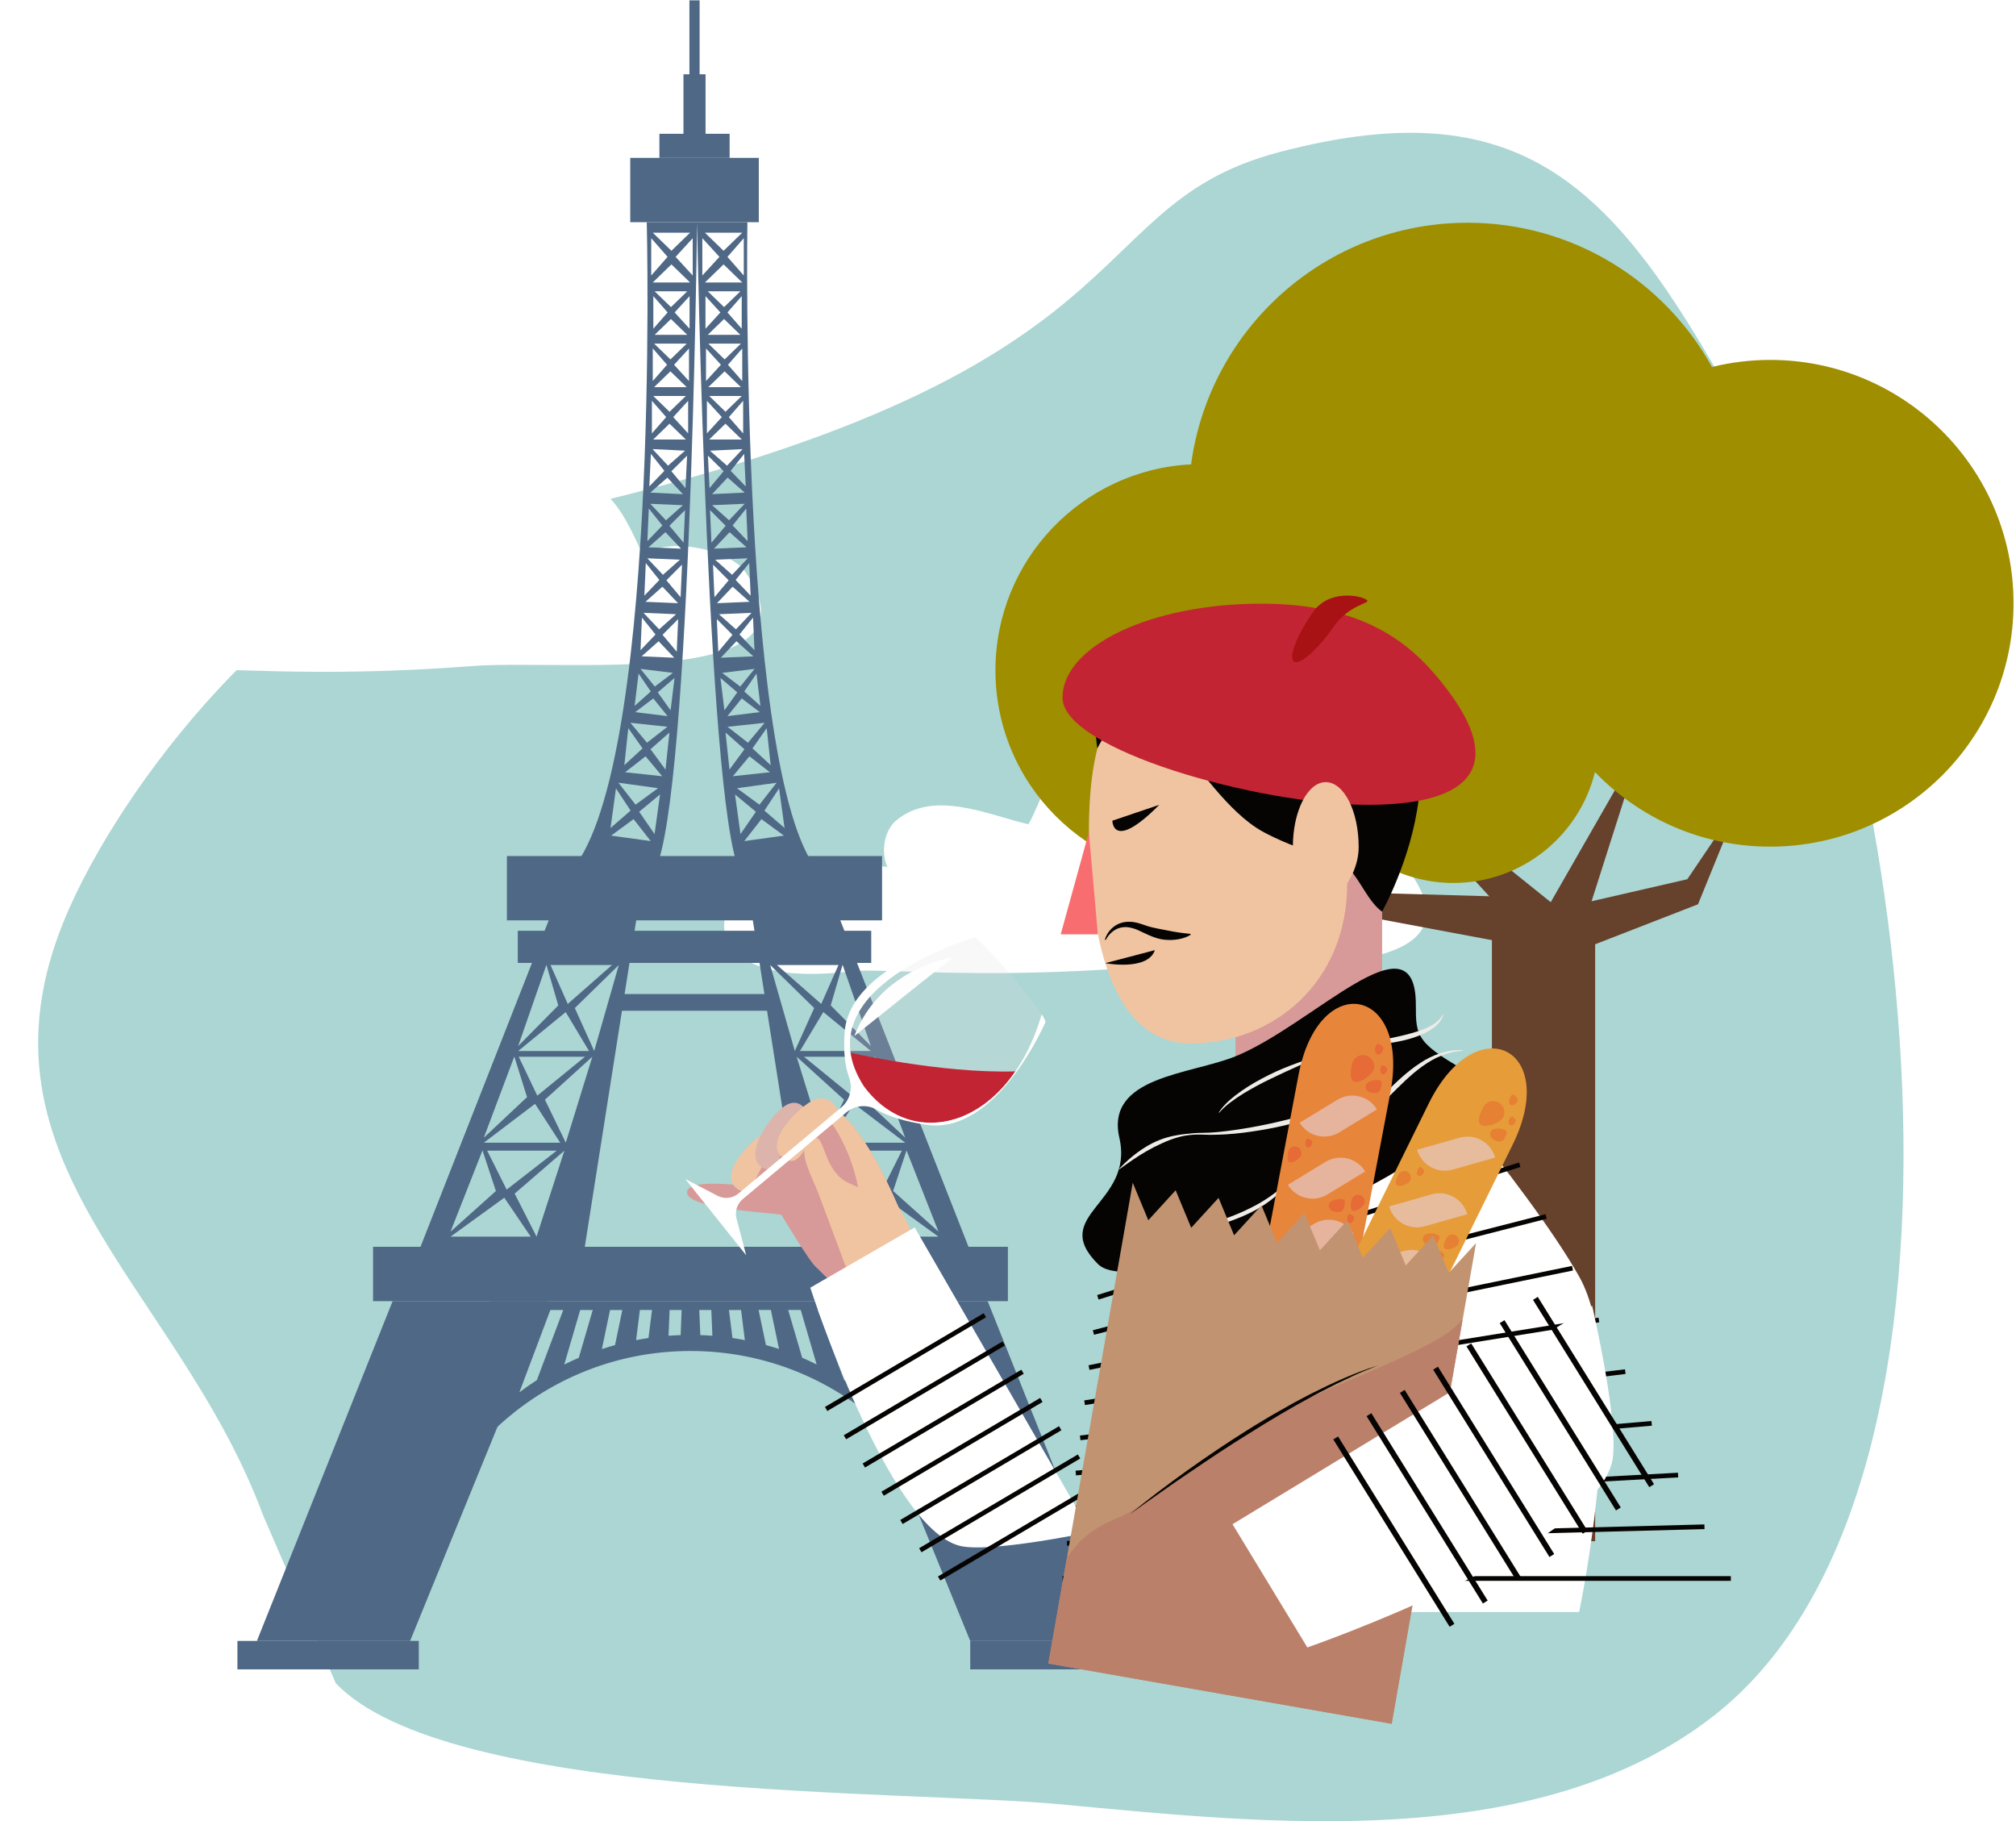 <svg width="538" height="486" viewBox="0 0 538 486" fill="none" xmlns="http://www.w3.org/2000/svg">
<path d="M70.28 404.51C47.12 342.1 -11.6 309.37 18.66 241.98C35.93 203.52 80.87 150.27 121.31 142.3C312.73 104.58 283.34 55.93 341.26 40.63C408.91 22.77 432.63 51.94 465.98 113.01C507.86 189.7 538.12 394.96 457.2 457.96C410.03 494.68 338.04 486.6 282.76 481.45C241.64 477.62 119.54 480.41 89.61 449.17" fill="#ABD6D3"/>
<g filter="url(#filter0_d)">
<path d="M200.94 148.66C196.5 142.2 179.16 139.17 173.71 144.32C168.5 133.41 165.09 124.12 150.95 122.78C146.6 122.37 142.82 122.07 140.67 126.28C139.78 128.03 140.05 130.02 138.8 131.62C132.89 125.18 120.83 114.92 111.11 117.84C104.2 119.92 102.1 130.13 98.87 135.57C88.42 133.18 73.63 126.11 63.55 134.57C60.28 137.32 59.45 143.19 61.26 146.96C52.01 145.7 41.4 144.43 32.33 148.17C26.1 150.74 18.19 154.84 17.67 162.25C17.37 166.55 21.22 178.48 51.42 174.8C59.4 173.83 85.35 177.05 128.07 173.73C152.43 171.83 222.76 180.38 200.94 148.66Z" fill="white"/>
</g>
<path d="M376.52 233.05C372.08 226.59 354.74 223.56 349.29 228.71C344.08 217.8 340.68 208.51 326.53 207.17C322.18 206.76 318.4 206.46 316.25 210.67C315.36 212.42 315.63 214.41 314.38 216.01C308.47 209.57 296.41 199.31 286.69 202.23C279.78 204.31 277.68 214.52 274.45 219.96C264 217.57 249.21 210.5 239.13 218.96C235.86 221.71 235.03 227.58 236.84 231.35C227.59 230.09 216.98 228.82 207.91 232.56C201.68 235.13 193.77 239.23 193.25 246.64C192.95 250.94 196.8 262.87 227 259.19C234.98 258.22 260.93 261.44 303.65 258.12C328.02 256.22 398.35 264.77 376.52 233.05Z" fill="white"/>
<path d="M188.29 19.82H182.39V37.84H188.29V19.82Z" fill="#4F6885"/>
<path d="M194.71 35.7H175.97V42.14H194.71V35.7Z" fill="#4F6885"/>
<path d="M186.7 0.09H183.98V23.69H186.7V0.09Z" fill="#4F6885"/>
<path d="M202.5 42.13H168.19V59.29H202.5V42.13Z" fill="#4F6885"/>
<path d="M163.1 267.48H207.58" stroke="#4F6885" stroke-width="4.457" stroke-miterlimit="10"/>
<path d="M235.39 228.43H135.28V245.59H235.39V228.43Z" fill="#4F6885"/>
<path d="M232.5 248.37H138.18V256.95H232.5V248.37Z" fill="#4F6885"/>
<path d="M268.97 332.7H99.56V347.2H268.97V332.7Z" fill="#4F6885"/>
<path d="M104.78 347.2H146.44L109.44 437.87H68.56L104.78 347.2Z" fill="#4F6885"/>
<path d="M111.76 437.87H63.36V445.46H111.76V437.87Z" fill="#4F6885"/>
<path d="M299.79 437.87H258.92L221.91 347.2H263.57L299.79 437.87Z" fill="#4F6885"/>
<path d="M307.32 437.87H258.92V445.46H307.32V437.87Z" fill="#4F6885"/>
<path d="M130.85 347.2V382.56C144.54 368.93 163.42 360.5 184.27 360.5C204.44 360.5 222.76 368.38 236.32 381.24V347.2H130.85ZM143.27 368.27C141.67 369.3 140.11 370.39 138.6 371.54L146.87 349.57H150.31L143.27 368.27ZM154.46 362.32C153.15 362.88 151.85 363.48 150.58 364.12L154.83 349.57H158.18L154.46 362.32ZM164.13 358.93C162.95 359.25 161.78 359.61 160.62 359.99L162.8 349.57H166.08L164.13 358.93ZM173.06 357.04C171.95 357.2 170.84 357.39 169.75 357.61L170.76 349.56H174L173.06 357.04ZM181.64 356.27C180.56 356.3 179.48 356.36 178.41 356.44L178.69 349.57H181.91L181.64 356.27ZM186.89 356.27L186.61 349.57H189.83L190.11 356.44C189.06 356.36 187.98 356.3 186.89 356.27ZM195.47 357.04L194.53 349.57H197.77L198.78 357.61C197.69 357.39 196.59 357.2 195.47 357.04ZM204.4 358.92L202.44 349.56H205.72L207.9 359.97C206.75 359.59 205.58 359.25 204.4 358.92ZM214.07 362.3L210.34 349.56H213.69L217.94 364.1C216.67 363.47 215.38 362.86 214.07 362.3ZM225.26 368.26L218.23 349.56H221.67L229.94 371.53C228.42 370.39 226.86 369.29 225.26 368.26Z" fill="#4F6885"/>
<path d="M147.83 242.03L112.22 332.7H156.06L170.34 242.03H147.83ZM163.33 257.51L151.51 267.9L146.91 257.51H163.33ZM145.82 257.45L148.99 268.29L138.28 279.13L145.82 257.45ZM150.97 270.07L157.2 280.46H138.28L150.97 270.07ZM156.12 281.98L143.38 292.37L138.42 281.98H156.12ZM137.25 281.92L140.65 292.76L129.11 303.6L137.25 281.92ZM142.79 294.54L149.51 304.93H129.11L142.79 294.54ZM148.57 307.05L135.21 317.44L130.01 307.05H148.57ZM128.76 306.98L132.34 317.82L120.23 328.66L128.76 306.98ZM120.23 329.99L134.58 319.6L141.63 329.99H120.23ZM143.19 329.99L137.34 318.51L150.62 307.04L143.19 329.99ZM150.99 304.92L145.42 293.45L158.08 281.97L150.99 304.92ZM153.4 268.99L165.14 257.51L158.57 280.45L153.4 268.99Z" fill="#4F6885"/>
<path d="M200.34 242.03L214.62 332.7H258.46L222.85 242.03H200.34ZM223.76 257.51L219.16 267.9L207.34 257.51H223.76ZM232.4 279.12L221.69 268.28L224.86 257.44L232.4 279.12ZM232.4 280.45H213.48L219.71 270.06L232.4 280.45ZM232.25 281.98L227.29 292.37L214.55 281.98H232.25ZM241.57 303.59L230.03 292.75L233.43 281.91L241.57 303.59ZM241.57 304.92H221.17L227.89 294.53L241.57 304.92ZM240.67 307.05L235.47 317.44L222.11 307.05H240.67ZM250.45 328.65L238.34 317.81L241.92 306.97L250.45 328.65ZM229.04 329.99L236.09 319.6L250.44 329.99H229.04ZM220.06 307.05L233.34 318.52L227.49 330L220.06 307.05ZM212.6 281.98L225.26 293.46L219.69 304.93L212.6 281.98ZM212.11 280.45L205.54 257.51L217.28 268.99L212.11 280.45Z" fill="#4F6885"/>
<path d="M219.23 233.45C197.18 211.4 199.45 59.3 199.45 59.3H186.02C186.02 59.3 188.94 224.46 198.23 233.74H173.81C184.2 223.35 186.02 59.3 186.02 59.3H172.6C172.6 59.3 176.32 208.58 151.44 233.45C146.69 238.2 223.98 238.2 219.23 233.45ZM174.68 222.57L170.57 216.61L176.14 211.99L174.68 222.57ZM166.82 206.07L172.28 201.81L176.71 207.13L166.82 206.07ZM177.6 205.36L173.6 199.93L178.65 195.47L177.6 205.36ZM178.96 189.55L175.53 184.75L180.01 180.91L178.96 189.55ZM178.15 191.09L169.51 190.03L174.34 186.37L178.15 191.09ZM180.6 173.91L176.81 169.39L180.98 165.21L180.6 173.91ZM179.93 175.51L171.23 175.14L175.76 171.11L179.93 175.51ZM181.63 159.37L177.84 154.85L182.01 150.67L181.63 159.37ZM180.95 160.96L172.25 160.59L176.78 156.56L180.95 160.96ZM174.32 105.66H183.03L178.68 109.88L174.32 105.66ZM183.03 117.28H174.32L178.67 113.06L183.03 117.28ZM174.56 103.31L178.91 99.09L183.26 103.31H174.56ZM174.56 91.69H183.27L178.92 95.91L174.56 91.69ZM174.7 89.35L179.05 85.13L183.4 89.35H174.7ZM174.7 77.73H183.41L179.06 81.95L174.7 77.73ZM178.16 83.37L174.35 87.72V79.01L178.16 83.37ZM178.01 97.33L174.2 101.68V92.97L178.01 97.33ZM177.78 111.3L173.97 115.65V106.94L177.78 111.3ZM182.82 120.26L178.27 124.26L174.13 119.83L182.82 120.26ZM182.25 131.87L173.55 131.45L178.1 127.45L182.25 131.87ZM182.25 134.81L177.72 138.84L173.55 134.44L182.25 134.81ZM181.75 146.41L173.05 146.04L177.58 142.01L181.75 146.41ZM182.43 144.82L178.64 140.3L182.81 136.12L182.43 144.82ZM182.94 130.28L179.17 125.74L183.36 121.59L182.94 130.28ZM183.64 115.65L179.66 111.3L183.64 106.95V115.65ZM183.87 101.69L179.89 97.34L183.87 92.99V101.69ZM184.02 87.72L180.04 83.37L184.02 79.02V87.72ZM174.2 75.38L179.18 70.55L184.16 75.38H174.2ZM184.86 73.52L180.3 68.54L184.86 63.56V73.52ZM184.16 62.09L179.18 66.92L174.2 62.09H184.16ZM173.79 63.56L178.15 68.54L173.79 73.52V63.56ZM173.7 121.11L177.3 125.64L173.28 129.8L173.7 121.11ZM173.14 135.7L176.76 140.21L172.76 144.4L173.14 135.7ZM181.45 149.35L176.92 153.38L172.75 148.98L181.45 149.35ZM172.34 150.25L175.96 154.76L171.96 158.95L172.34 150.25ZM180.43 163.9L175.9 167.93L171.73 163.53L180.43 163.9ZM171.31 164.8L174.93 169.31L170.93 173.5L171.31 164.8ZM179.57 179.55L174.74 183.21L170.93 178.49L179.57 179.55ZM170.41 179.73L173.67 184.51L169.36 188.37L170.41 179.73ZM178.12 193.93L172.66 198.19L168.23 192.87L178.12 193.93ZM167.67 194.3L171.47 199.71L166.61 204.19L167.67 194.3ZM175.61 210.32L169.61 214.72L165.03 208.86L175.61 210.32ZM164.38 210.37L168.29 216.3L162.93 220.95L164.38 210.37ZM163.08 222.98L169.08 218.58L173.66 224.44L163.08 222.98ZM205.67 204.18L200.81 199.7L204.61 194.29L205.67 204.18ZM207.25 208.87L202.67 214.73L196.67 210.33L207.25 208.87ZM199.62 198.2L194.16 193.94L204.05 192.88L199.62 198.2ZM194.13 191.09L197.94 186.37L202.77 190.03L194.13 191.09ZM202.93 188.37L198.62 184.51L201.88 179.73L202.93 188.37ZM197.55 183.21L192.72 179.55L201.36 178.49L197.55 183.21ZM192.36 175.51L196.53 171.11L201.06 175.14L192.36 175.51ZM201.34 173.5L197.34 169.31L200.96 164.8L201.34 173.5ZM196.39 167.93L191.86 163.9L200.56 163.53L196.39 167.93ZM191.34 160.96L195.51 156.56L200.04 160.59L191.34 160.96ZM200.32 158.95L196.32 154.76L199.94 150.25L200.32 158.95ZM195.37 153.38L190.84 149.35L199.54 148.98L195.37 153.38ZM198.08 101.69L194.27 97.34L198.08 92.99V101.69ZM198.32 106.95V115.66L194.51 111.31L198.32 106.95ZM197.94 87.72L194.13 83.37L197.94 79.02V87.72ZM193.23 81.95L188.88 77.73H197.59L193.23 81.95ZM197.58 89.35H188.87L193.22 85.13L197.58 89.35ZM197.73 91.69L193.38 95.91L189.03 91.69H197.73ZM197.73 103.31H189.02L193.37 99.09L197.73 103.31ZM197.96 105.66L193.61 109.88L189.26 105.66H197.96ZM197.96 117.28H189.25L193.6 113.06L197.96 117.28ZM198.16 119.84L194.02 124.27L189.47 120.27L198.16 119.84ZM194.18 127.44L198.73 131.44L190.03 131.86L194.18 127.44ZM198.73 134.43L194.56 138.83L190.03 134.8L198.73 134.43ZM194.7 142.01L199.23 146.04L190.53 146.41L194.7 142.01ZM199.52 144.4L195.52 140.21L199.14 135.7L199.52 144.4ZM199.01 129.81L194.99 125.65L198.59 121.12L199.01 129.81ZM198.49 73.52L194.13 68.54L198.49 63.56V73.52ZM198.08 62.09L193.1 66.92L188.12 62.09H198.08ZM187.43 63.56L191.99 68.54L187.43 73.52V63.56ZM193.1 70.55L198.08 75.38H188.12L193.1 70.55ZM188.27 79.02L192.25 83.37L188.27 87.72V79.02ZM188.41 92.98L192.39 97.33L188.41 101.68V92.98ZM188.65 106.95L192.63 111.3L188.65 115.65V106.95ZM188.92 121.58L193.11 125.73L189.34 130.27L188.92 121.58ZM189.48 136.12L193.65 140.3L189.86 144.82L189.48 136.12ZM190.28 150.67L194.45 154.85L190.66 159.37L190.28 150.67ZM191.3 165.21L195.47 169.39L191.68 173.91L191.3 165.21ZM192.27 180.91L196.75 184.75L193.32 189.55L192.27 180.91ZM193.62 195.47L198.67 199.93L194.67 205.36L193.62 195.47ZM200 201.81L205.46 206.07L195.57 207.13L200 201.81ZM197.61 222.57L196.15 211.99L201.72 216.61L197.61 222.57ZM198.62 224.44L203.2 218.58L209.2 222.98L198.62 224.44ZM204 216.3L207.91 210.37L209.37 220.95L204 216.3Z" fill="#4F6885"/>
<path d="M425.69 243.03H398.14V411.26H425.69V243.03Z" fill="#66412B"/>
<path d="M348.23 209.19L360.63 238.12L409.58 239.51L406.41 252.42L355.54 242.89L348.23 209.19Z" fill="#66412B"/>
<path d="M371.44 199.97L375.25 214.91L402.28 244.48H418.49L378.91 212.68L371.44 199.97Z" fill="#66412B"/>
<path d="M438.2 198.22L410.7 246.22L423.42 244.63L438.2 198.22Z" fill="#66412B"/>
<path d="M464.27 213.95L450.28 234.62L418.49 241.93L424.53 252.42L453.14 241.3L464.27 213.95Z" fill="#66412B"/>
<path d="M317.86 123.91C322.76 87.51 353.92 59.44 391.66 59.44C419.74 59.44 444.17 74.98 456.87 97.92C461.85 96.7 467.04 96.04 472.4 96.04C508.27 96.04 537.34 125.12 537.34 160.98C537.34 196.85 508.26 225.92 472.4 225.92C454.03 225.92 437.46 218.28 425.64 206.02C421.44 223 406.14 235.61 387.86 235.61C375.25 235.61 364.07 229.59 356.95 220.31C347.27 228.79 334.59 233.94 320.71 233.94C290.3 233.94 265.65 209.29 265.65 178.88C265.65 149.44 288.77 125.39 317.86 123.91Z" fill="#9E8E00"/>
<path opacity="0.2" d="M230.52 289.84C243.75 307.79 269.19 300.71 277.99 270.67C274.67 265.56 264.07 253.25 260.17 250.07C260.17 250.07 213.6 263.47 230.52 289.84Z" fill="#DDDDDD"/>
<path d="M368.84 208.72H329.71V303.47H368.84V208.72Z" fill="#D89A98"/>
<path d="M368.83 271.77C368.83 271.77 407.64 316.22 421.42 340.63C435.19 365.05 421.42 430.15 421.42 430.15H288.02L304.03 316.61L368.83 271.77Z" fill="white"/>
<path d="M292.98 346.18L405.56 310.81" stroke="#050402" stroke-width="1.252" stroke-miterlimit="10"/>
<path d="M291.8 355.56L412.6 324.61" stroke="#050402" stroke-width="1.252" stroke-miterlimit="10"/>
<path d="M290.62 364.93L419.65 338.41" stroke="#050402" stroke-width="1.252" stroke-miterlimit="10"/>
<path d="M289.44 374.31L426.69 352.21" stroke="#050402" stroke-width="1.252" stroke-miterlimit="10"/>
<path d="M288.27 383.69L433.73 366.01" stroke="#050402" stroke-width="1.252" stroke-miterlimit="10"/>
<path d="M287.09 393.07L440.77 379.81" stroke="#050402" stroke-width="1.252" stroke-miterlimit="10"/>
<path d="M285.91 402.45L447.82 393.61" stroke="#050402" stroke-width="1.252" stroke-miterlimit="10"/>
<path d="M284.73 411.83L454.86 407.41" stroke="#050402" stroke-width="1.252" stroke-miterlimit="10"/>
<path d="M283.55 421.21H461.9" stroke="#050402" stroke-width="1.252" stroke-miterlimit="10"/>
<path d="M329.71 281.87C317.71 286.74 294.96 287.21 298.72 303.62C302.75 321.18 279.84 324.13 292.98 337.28C306.13 350.43 414.36 298.58 393.75 287.21C377.84 278.43 377.84 276.76 377.84 268.1C377.83 243.27 350.5 273.42 329.71 281.87Z" fill="#050402"/>
<path d="M298.68 311.87C300.73 309.71 303.01 307.75 305.57 306.17C308.1 304.54 310.99 303.45 313.95 302.95C315.43 302.68 316.91 302.51 318.39 302.4C319.13 302.33 319.88 302.3 320.62 302.3C321.37 302.27 322.1 302.28 322.83 302.24C325.77 302.09 328.69 301.66 331.61 301.21C337.43 300.29 343.19 298.95 348.84 297.33C351.67 296.52 354.46 295.58 357.16 294.43C358.51 293.86 359.84 293.23 361.11 292.5C362.39 291.79 363.62 290.97 364.72 289.98L364.81 290.07C362.82 292.33 360.18 293.87 357.53 295.23C354.84 296.55 352.05 297.62 349.21 298.54C343.53 300.37 337.66 301.51 331.76 302.26C328.81 302.63 325.83 302.82 322.85 302.82C321.35 302.81 319.89 302.68 318.42 302.79C316.95 302.89 315.49 303.12 314.09 303.56C312.68 303.96 311.32 304.51 310 305.12C308.68 305.72 307.37 306.37 306.11 307.1C303.57 308.53 301.18 310.25 298.75 311.98L298.68 311.87Z" fill="#EFECE7"/>
<path d="M325.25 296.85C326.8 294.48 329.07 292.7 331.35 291.08C333.66 289.47 336.12 288.1 338.62 286.85C343.64 284.33 349.01 282.65 354.32 280.95C356.98 280.1 359.66 279.31 362.39 278.67C365.16 278.09 367.89 277.64 370.61 277.13C373.32 276.57 376.01 275.97 378.6 275.12C379.9 274.7 381.14 274.15 382.31 273.47C383.45 272.77 384.5 271.86 385.05 270.58L385.17 270.62C384.9 272.04 383.89 273.24 382.76 274.12C381.63 275.03 380.32 275.66 379.01 276.22C376.37 277.32 373.59 277.92 370.82 278.33C369.43 278.55 368.04 278.71 366.65 278.84C365.95 278.91 365.26 278.95 364.56 279C363.88 279.07 363.19 279.17 362.51 279.29C359.78 279.75 357.09 280.49 354.44 281.33C349.14 283.06 344.12 285.49 339.12 287.86C336.62 289.06 334.18 290.37 331.82 291.8C330.64 292.52 329.5 293.29 328.4 294.13C327.29 294.95 326.26 295.88 325.35 296.93L325.25 296.85Z" fill="#EFECE7"/>
<path d="M310.6 329.38C318.45 327.79 326.33 326.01 333.45 322.47C337.01 320.73 340.36 318.54 343.21 315.74C344.64 314.35 345.91 312.8 347.19 311.25C348.46 309.7 349.69 308.09 351.18 306.71C351.92 306.01 352.7 305.35 353.56 304.79C354.4 304.2 355.35 303.77 356.19 303.28C357.91 302.29 359.51 301.12 361.05 299.87C364.13 297.36 366.9 294.48 369.73 291.62C372.56 288.78 375.51 285.95 378.93 283.71C382.3 281.43 386.39 279.99 390.44 280.24V280.37C388.44 280.49 386.49 280.95 384.66 281.68C382.82 282.4 381.13 283.44 379.52 284.58C376.31 286.9 373.53 289.77 370.68 292.58C367.83 295.39 364.95 298.25 361.71 300.7C360.09 301.93 358.37 303.03 356.54 303.93C355.62 304.38 354.71 304.76 353.88 305.29C353.04 305.8 352.23 306.38 351.51 307.06C348.57 309.75 346.42 313.21 343.63 316.14C340.89 319.11 337.61 321.65 333.97 323.47C326.65 327.08 318.62 328.75 310.63 329.51L310.6 329.38Z" fill="#EFECE7"/>
<path d="M244.87 335.17C233.12 357.22 219.6 339.54 217.84 338.19C216.09 336.83 208.52 324.14 208.52 324.14C208.52 324.14 197.38 317.67 199.79 312C202.81 304.92 216.01 297.71 220.99 296.16C221.89 295.88 222.51 295.78 222.77 295.9C230.03 300.67 237.01 315.31 241.12 325.3C243.46 330.98 244.87 335.17 244.87 335.17Z" fill="#D89A98"/>
<path d="M241.12 325.29C238.5 327.13 230.31 323.51 229 316.79C226.65 304.75 220.47 297.74 220.47 297.74C220.62 297.13 220.8 296.6 221 296.14C221.9 295.86 222.52 295.76 222.78 295.88C230.03 300.66 237.01 315.3 241.12 325.29Z" fill="#F1C4A1"/>
<path d="M225.58 337.67C225.58 337.67 221.66 327.07 218.85 319.59C216.04 312.11 211.57 305.53 217.74 303.62C220.1 303.62 220 312.56 226.28 315.58C232.56 318.59 238.44 319.97 239.73 322.02C253.64 344.05 232.86 346.97 225.58 337.67Z" fill="#F1C4A1"/>
<path d="M208.52 317.88C208.52 317.88 184.39 313.33 183.37 317.88C182.35 322.43 204.68 323.53 208.52 324.13C212.37 324.74 208.52 317.88 208.52 317.88Z" fill="#D89A98"/>
<path d="M226.28 280.78C226.28 280.78 250.8 286.49 270.96 285.89C263.89 296.56 251.3 304.2 235.94 296.46C223.13 290.01 226.28 280.78 226.28 280.78Z" fill="#C32433"/>
<path d="M254.26 255.48C254.26 255.48 235.09 258.07 227.97 276.48L254.26 255.48Z" fill="#FEFEFE"/>
<path d="M210.53 304.18C210.53 304.18 208.97 298.79 203.3 302.76C197.62 306.73 192 314.51 197.07 317.43C202.14 320.35 201.24 308.41 210.53 304.18Z" fill="#F1C4A1"/>
<path d="M215.28 296.6C215.28 296.6 212.88 291.53 207.91 296.36C202.94 301.19 198.64 309.77 204.11 311.84C209.58 313.9 206.78 302.27 215.28 296.6Z" fill="#DDB4AC"/>
<path d="M223.58 296.3C223.58 296.3 221.21 290.51 215.53 294.48C209.85 298.45 204.23 306.23 209.3 309.15C214.38 312.06 213.83 304.42 223.58 296.3Z" fill="#F1C4A1"/>
<path d="M291.03 408.82C291.03 408.82 263.76 414.55 255.99 412.46C236.79 407.32 216.24 343.61 216.24 343.61L244.1 327.53L291.03 408.82Z" fill="white"/>
<path d="M220.47 375.98L262.83 350.96" stroke="#050402" stroke-width="1.252" stroke-miterlimit="10"/>
<path d="M225.49 383.52L267.85 358.5" stroke="#050402" stroke-width="1.252" stroke-miterlimit="10"/>
<path d="M230.52 391.06L272.88 366.04" stroke="#050402" stroke-width="1.252" stroke-miterlimit="10"/>
<path d="M235.54 398.59L277.9 373.57" stroke="#050402" stroke-width="1.252" stroke-miterlimit="10"/>
<path d="M240.57 406.13L282.93 381.11" stroke="#050402" stroke-width="1.252" stroke-miterlimit="10"/>
<path d="M245.6 413.67L287.96 388.65" stroke="#050402" stroke-width="1.252" stroke-miterlimit="10"/>
<path d="M250.62 421.21L292.98 396.19" stroke="#050402" stroke-width="1.252" stroke-miterlimit="10"/>
<path d="M359.52 235.7C359.52 262.5 339.43 278.43 317.82 278.43C296.21 278.43 290.59 248.88 290.59 222.09C290.59 195.29 296.86 173.57 329.72 173.57C366.33 173.56 359.52 208.9 359.52 235.7Z" fill="#F1C4A1"/>
<path d="M292.84 199.7C306.38 173.56 318.38 211.47 336.86 221.85C339.91 223.56 347.94 227.23 352.24 227.71C361.87 228.78 363.12 239.15 368.83 243.27C368.83 243.27 399.82 187.96 353.76 171.06C332.7 163.33 287.85 168.08 292.84 199.7Z" fill="#050402"/>
<path d="M386.36 184.21C400.76 203.3 394.33 214.76 365.08 214.76C335.82 214.76 283.55 200.04 283.55 186.18C283.55 172.32 307.27 161.09 336.52 161.09C365.77 161.09 378.02 173.14 386.36 184.21Z" fill="#C32433"/>
<path d="M355.93 167.22C351.6 173.43 346.84 177.6 345.31 176.53C343.78 175.46 346.05 169.56 350.38 163.35C354.71 157.14 363.12 158.95 364.66 160.02C366.19 161.09 360.26 161.01 355.93 167.22Z" fill="#A81214"/>
<path d="M296.85 219C296.85 219 296.85 227.42 309.37 214.76L296.85 219Z" fill="#050402"/>
<path d="M290.58 222.08L283.07 249.31H292.98L290.58 222.08Z" fill="#F86E70"/>
<path d="M294.95 257.02C294.95 257.02 306.31 259.17 308.19 253.54L294.95 257.02Z" fill="#050402"/>
<path d="M294.84 250.73C295.45 248.7 297.09 246.85 299.34 246.22C299.9 246.05 300.47 246.01 301.04 245.96C301.6 245.99 302.19 245.96 302.74 246.09C303.3 246.19 303.85 246.31 304.37 246.5L305.17 246.76L305.88 247.01C307.79 247.66 309.76 247.9 311.67 248.31C313.6 248.71 315.55 249 317.68 249.19L317.75 249.43C316.8 250.05 315.73 250.39 314.65 250.6C313.56 250.81 312.45 250.87 311.35 250.8C309.12 250.72 307.06 249.78 305.12 248.87L304.39 248.52L303.73 248.22C303.29 248 302.84 247.85 302.38 247.72C301.47 247.44 300.52 247.3 299.6 247.44C297.73 247.63 296.02 249.01 295.08 250.81L294.84 250.73Z" fill="#050402"/>
<path d="M362.58 225.99C362.58 235.53 353.8 243.27 348.95 243.27C344.1 243.27 345.02 235.53 345.02 225.99C345.02 216.45 348.95 208.71 353.8 208.71C358.65 208.71 362.58 216.45 362.58 225.99Z" fill="#F1C4A1"/>
<path d="M277.99 270.67C269.19 300.71 243.75 307.79 230.52 289.84C213.6 263.47 260.17 250.07 260.17 250.07C259.44 249.48 258.95 249.2 258.78 249.35C258.78 249.35 226.53 257.21 225.38 275.69C225.08 280.41 225.44 284.33 226.6 287.56C227.63 290.4 226.83 293.57 224.51 295.51L197.09 318.47C195.51 319.79 193.29 320.03 191.47 319.08L182.87 314.6L199.13 334.96L196.55 325.18C196.05 323.27 196.7 321.25 198.21 319.98L225.86 296.83C228.13 294.93 231.35 294.62 233.92 296.09C237.22 297.98 241.57 299.28 247.14 300.13C266 303.01 278.94 272.87 278.94 272.87C279.16 272.69 278.78 271.88 277.99 270.67Z" fill="white"/>
<path d="M351.67 393.86C344.31 432.77 319.79 428.13 327.15 389.22L346.52 286.91C351.87 258.62 376.39 263.26 371.04 291.55L351.67 393.86Z" fill="#E7863A"/>
<path d="M367.46 296.04L357.39 302.17C353.76 304.38 349.04 303.22 346.83 299.6L356.9 293.47C360.53 291.26 365.25 292.41 367.46 296.04Z" fill="#E6B39D"/>
<path d="M364.32 312.6L354.25 318.73C350.62 320.94 345.9 319.78 343.69 316.16L353.76 310.03C357.39 307.83 362.12 308.98 364.32 312.6Z" fill="#E6B39D"/>
<path d="M361.19 329.17L351.12 335.3C347.49 337.51 342.77 336.35 340.56 332.73L350.63 326.6C354.26 324.39 358.98 325.54 361.19 329.17Z" fill="#E6B39D"/>
<path d="M358.05 345.73L347.98 351.86C344.35 354.07 339.63 352.91 337.42 349.29L347.49 343.16C351.12 340.96 355.85 342.11 358.05 345.73Z" fill="#E6B39D"/>
<path d="M354.92 362.3L344.85 368.43C341.22 370.64 336.5 369.48 334.29 365.86L344.36 359.73C347.98 357.52 352.71 358.67 354.92 362.3Z" fill="#E6B39D"/>
<path d="M351.78 378.87L341.71 385C338.08 387.21 333.36 386.05 331.15 382.43L341.22 376.3C344.85 374.09 349.58 375.24 351.78 378.87Z" fill="#E6B39D"/>
<path d="M366.67 285.09C366.36 286.72 363.25 289 361.62 288.7C359.99 288.39 360.47 285.61 360.78 283.98C361.09 282.35 362.66 281.28 364.28 281.59C365.91 281.89 366.98 283.46 366.67 285.09Z" fill="#E66B36"/>
<path d="M346.04 403.58C345.73 405.21 345.37 405.12 344.61 404.97C343.85 404.83 342.98 404.68 343.29 403.06C343.6 401.43 344.46 400.23 345.22 400.37C345.98 400.52 346.34 401.95 346.04 403.58Z" fill="#E66B36"/>
<path d="M341.62 401.34C341.31 402.97 338.2 405.25 336.57 404.95C334.94 404.65 335.42 401.86 335.73 400.23C336.04 398.6 337.61 397.53 339.23 397.84C340.85 398.15 341.92 399.72 341.62 401.34Z" fill="#E66B36"/>
<path d="M354.61 368.3C354.3 369.93 351.19 372.21 349.56 371.91C347.93 371.6 348.41 368.82 348.72 367.19C349.03 365.56 350.6 364.49 352.22 364.8C353.85 365.11 354.92 366.67 354.61 368.3Z" fill="#E66B36"/>
<path d="M347.29 308.04C347.11 309.01 345.24 310.38 344.27 310.2C343.3 310.02 343.58 308.35 343.76 307.37C343.94 306.4 344.88 305.75 345.86 305.94C346.83 306.13 347.47 307.07 347.29 308.04Z" fill="#E66B36"/>
<path d="M364.18 320.93C364 321.9 362.13 323.27 361.16 323.09C360.19 322.91 360.47 321.24 360.65 320.26C360.83 319.29 361.77 318.64 362.75 318.83C363.73 319.01 364.37 319.95 364.18 320.93Z" fill="#E66B36"/>
<path d="M368.49 290.42C368.28 291.54 367.28 291.84 366.17 291.63C365.05 291.42 364.24 290.77 364.45 289.66C364.66 288.54 366.85 288.02 367.97 288.23C369.08 288.43 368.7 289.3 368.49 290.42Z" fill="#E66B36"/>
<path d="M341.93 408.52C341.72 409.64 340.72 409.94 339.61 409.73C338.49 409.52 337.68 408.87 337.89 407.76C338.1 406.64 340.29 406.12 341.41 406.33C342.52 406.54 342.14 407.41 341.93 408.52Z" fill="#E66B36"/>
<path d="M346.5 395.45C346.29 396.57 345.29 396.87 344.18 396.66C343.06 396.45 342.25 395.8 342.46 394.69C342.67 393.57 344.86 393.05 345.98 393.26C347.1 393.47 346.71 394.34 346.5 395.45Z" fill="#E66B36"/>
<path d="M337.89 374.64C337.68 375.76 336.68 376.06 335.57 375.85C334.45 375.64 333.64 374.99 333.85 373.88C334.06 372.76 336.25 372.24 337.37 372.45C338.49 372.66 338.1 373.53 337.89 374.64Z" fill="#E66B36"/>
<path d="M341.23 357.02C341.02 358.14 340.02 358.44 338.91 358.23C337.79 358.02 336.98 357.37 337.19 356.26C337.4 355.14 339.59 354.62 340.71 354.83C341.82 355.04 341.44 355.91 341.23 357.02Z" fill="#E66B36"/>
<path d="M358.68 322.18C358.47 323.3 357.47 323.6 356.36 323.39C355.24 323.18 354.43 322.53 354.64 321.42C354.85 320.3 357.04 319.78 358.16 319.99C359.28 320.2 358.9 321.07 358.68 322.18Z" fill="#E66B36"/>
<path d="M369.77 284.63C370.3 284.92 370.29 285.47 370 286C369.71 286.53 369.25 286.83 368.72 286.54C368.19 286.25 368.29 285.06 368.58 284.53C368.87 284 369.24 284.34 369.77 284.63Z" fill="#E66B36"/>
<path d="M348.12 398.01C348.65 398.3 348.64 398.85 348.35 399.38C348.06 399.91 347.6 400.21 347.07 399.92C346.54 399.63 346.64 398.44 346.93 397.91C347.22 397.38 347.59 397.72 348.12 398.01Z" fill="#E66B36"/>
<path d="M340.7 371.87C341.23 372.16 341.22 372.71 340.93 373.24C340.64 373.77 340.18 374.07 339.65 373.78C339.12 373.49 339.22 372.3 339.51 371.77C339.8 371.25 340.17 371.58 340.7 371.87Z" fill="#E66B36"/>
<path d="M368.67 278.98C369.31 279.33 369.29 279.99 368.94 280.63C368.59 281.26 368.04 281.63 367.4 281.28C366.77 280.93 366.88 279.5 367.23 278.86C367.59 278.22 368.04 278.63 368.67 278.98Z" fill="#E66B36"/>
<path d="M337.92 359.8C338.55 360.15 338.54 360.81 338.19 361.45C337.84 362.08 337.29 362.45 336.65 362.1C336.02 361.75 336.13 360.32 336.48 359.68C336.84 359.05 337.29 359.45 337.92 359.8Z" fill="#E66B36"/>
<path d="M360.94 324.34C361.47 324.63 361.46 325.18 361.17 325.71C360.88 326.24 360.42 326.54 359.89 326.25C359.36 325.96 359.46 324.77 359.75 324.24C360.04 323.71 360.42 324.05 360.94 324.34Z" fill="#E66B36"/>
<path d="M349.78 304.18C350.31 304.47 350.3 305.02 350.01 305.55C349.72 306.08 349.26 306.38 348.73 306.09C348.2 305.8 348.3 304.61 348.59 304.08C348.88 303.55 349.25 303.89 349.78 304.18Z" fill="#E66B36"/>
<path d="M357.62 398.92C340.12 434.44 317.73 423.41 335.24 387.89L381.27 294.48C394 268.66 416.38 279.69 403.65 305.51L357.62 398.92Z" fill="#E79C3A"/>
<path d="M399.01 308.89L387.67 312.1C383.59 313.26 379.34 310.88 378.18 306.8L389.52 303.59C393.6 302.43 397.85 304.81 399.01 308.89Z" fill="#E6BC9D"/>
<path d="M391.55 324.01L380.21 327.22C376.13 328.38 371.88 326 370.72 321.92L382.06 318.71C386.15 317.55 390.4 319.93 391.55 324.01Z" fill="#E6BC9D"/>
<path d="M384.1 339.13L372.76 342.34C368.68 343.5 364.43 341.12 363.27 337.04L374.61 333.83C378.7 332.68 382.94 335.05 384.1 339.13Z" fill="#E6BC9D"/>
<path d="M376.65 354.26L365.31 357.47C361.23 358.63 356.98 356.25 355.82 352.17L367.16 348.96C371.25 347.8 375.49 350.17 376.65 354.26Z" fill="#E6BC9D"/>
<path d="M369.2 369.38L357.86 372.59C353.78 373.75 349.53 371.37 348.37 367.29L359.71 364.08C363.79 362.92 368.04 365.3 369.2 369.38Z" fill="#E6BC9D"/>
<path d="M361.74 384.5L350.4 387.71C346.32 388.87 342.07 386.49 340.91 382.41L352.25 379.2C356.34 378.05 360.59 380.42 361.74 384.5Z" fill="#E6BC9D"/>
<path d="M401.17 298.13C400.44 299.62 396.83 300.99 395.34 300.25C393.86 299.52 395.06 296.96 395.79 295.48C396.52 293.99 398.32 293.38 399.8 294.12C401.3 294.85 401.91 296.64 401.17 298.13Z" fill="#E68134"/>
<path d="M349.6 406.78C348.87 408.26 348.55 408.08 347.85 407.74C347.16 407.4 346.36 407.03 347.09 405.54C347.82 404.05 348.98 403.13 349.67 403.47C350.36 403.81 350.33 405.3 349.6 406.78Z" fill="#E68134"/>
<path d="M345.93 403.44C345.2 404.93 341.59 406.3 340.1 405.56C338.61 404.83 339.82 402.27 340.55 400.79C341.28 399.3 343.08 398.69 344.56 399.43C346.06 400.16 346.67 401.96 345.93 403.44Z" fill="#E68134"/>
<path d="M367.29 375.08C366.56 376.57 362.95 377.94 361.46 377.2C359.97 376.47 361.18 373.91 361.91 372.43C362.64 370.94 364.44 370.33 365.92 371.07C367.42 371.8 368.03 373.6 367.29 375.08Z" fill="#E68134"/>
<path d="M376.36 315.06C375.92 315.95 373.76 316.77 372.87 316.33C371.98 315.89 372.7 314.36 373.14 313.47C373.58 312.58 374.66 312.21 375.55 312.65C376.43 313.09 376.8 314.17 376.36 315.06Z" fill="#E68134"/>
<path d="M389.19 331.99C388.75 332.88 386.59 333.7 385.7 333.26C384.81 332.82 385.53 331.29 385.97 330.4C386.41 329.51 387.49 329.14 388.37 329.58C389.26 330.03 389.63 331.1 389.19 331.99Z" fill="#E68134"/>
<path d="M401.5 303.75C401 304.77 399.96 304.8 398.94 304.29C397.92 303.79 397.31 302.95 397.81 301.93C398.31 300.91 400.57 300.99 401.58 301.5C402.6 302 402 302.73 401.5 303.75Z" fill="#E68134"/>
<path d="M344.31 410.44C343.81 411.46 342.77 411.49 341.75 410.98C340.73 410.48 340.12 409.64 340.62 408.62C341.12 407.6 343.38 407.68 344.39 408.19C345.42 408.69 344.82 409.42 344.31 410.44Z" fill="#E68134"/>
<path d="M352.22 399.08C351.72 400.1 350.68 400.13 349.66 399.62C348.64 399.12 348.03 398.28 348.53 397.26C349.03 396.24 351.29 396.32 352.3 396.83C353.32 397.33 352.72 398.06 352.22 399.08Z" fill="#E68134"/>
<path d="M349.49 376.72C348.99 377.74 347.95 377.77 346.93 377.26C345.91 376.76 345.3 375.92 345.8 374.9C346.3 373.88 348.56 373.96 349.57 374.47C350.59 374.97 349.99 375.7 349.49 376.72Z" fill="#E68134"/>
<path d="M357.42 360.64C356.92 361.66 355.88 361.69 354.86 361.18C353.84 360.68 353.23 359.84 353.73 358.82C354.23 357.8 356.49 357.88 357.5 358.39C358.52 358.88 357.92 359.62 357.42 360.64Z" fill="#E68134"/>
<path d="M383.56 331.74C383.06 332.76 382.02 332.79 381 332.28C379.98 331.78 379.37 330.94 379.87 329.92C380.37 328.9 382.63 328.98 383.64 329.49C384.66 329.98 384.06 330.72 383.56 331.74Z" fill="#E68134"/>
<path d="M404.28 298.51C404.71 298.93 404.55 299.46 404.13 299.89C403.71 300.32 403.18 300.49 402.75 300.07C402.32 299.65 402.73 298.53 403.15 298.09C403.58 297.67 403.85 298.09 404.28 298.51Z" fill="#E68134"/>
<path d="M353.1 401.97C353.53 402.39 353.37 402.92 352.95 403.35C352.53 403.78 352 403.95 351.57 403.53C351.14 403.11 351.55 401.99 351.97 401.55C352.39 401.13 352.66 401.55 353.1 401.97Z" fill="#E68134"/>
<path d="M352.93 374.8C353.36 375.22 353.2 375.75 352.78 376.18C352.36 376.61 351.83 376.78 351.4 376.36C350.97 375.94 351.38 374.82 351.8 374.38C352.23 373.96 352.5 374.38 352.93 374.8Z" fill="#E68134"/>
<path d="M404.74 292.77C405.26 293.28 405.07 293.91 404.56 294.43C404.05 294.95 403.42 295.15 402.9 294.65C402.38 294.14 402.88 292.79 403.39 292.28C403.9 291.76 404.22 292.27 404.74 292.77Z" fill="#E68134"/>
<path d="M353.49 362.43C354.01 362.94 353.82 363.57 353.31 364.09C352.8 364.61 352.17 364.81 351.65 364.31C351.13 363.8 351.63 362.45 352.14 361.94C352.65 361.41 352.97 361.92 353.49 362.43Z" fill="#E68134"/>
<path d="M385.16 334.42C385.59 334.84 385.43 335.37 385.01 335.8C384.59 336.23 384.06 336.4 383.63 335.98C383.2 335.56 383.61 334.44 384.03 334C384.46 333.57 384.73 334 385.16 334.42Z" fill="#E68134"/>
<path d="M379.8 312C380.23 312.42 380.07 312.95 379.65 313.38C379.23 313.81 378.7 313.98 378.27 313.56C377.84 313.14 378.25 312.02 378.67 311.58C379.09 311.16 379.36 311.58 379.8 312Z" fill="#E68134"/>
<path d="M393.91 331.7L392.03 342.44L390.3 352.26L388.78 360.94L371.39 459.99L279.77 443.9L284.74 415.6L297.16 344.85L300.41 326.35L302.29 315.61L306.44 325.61L313.74 317.62L317.89 327.62L325.19 319.64L329.34 329.63L336.64 321.64L340.79 331.65L348.09 323.65L352.24 333.65L359.55 325.67L363.69 335.66L371 327.68L375.15 337.68L382.46 329.68L386.6 339.69L393.91 331.7Z" fill="#C19371"/>
<path d="M390.3 352.26L388.78 360.94L371.39 459.99L279.77 443.9L284.74 415.6C287.59 411.48 291.18 407.87 298.13 405.1C305.8 402.04 323.46 387.92 336.79 379.07C345.23 373.48 381.04 361.14 388.2 354.14C388.83 353.52 389.56 352.89 390.3 352.26Z" fill="#BB806A"/>
<path d="M301.41 404.16C306.4 400.03 311.58 396.15 316.84 392.38C322.11 388.62 327.48 385 332.97 381.55C334.33 380.68 335.74 379.87 337.12 379.03C338.51 378.2 339.89 377.36 341.31 376.57L345.54 374.18L349.84 371.92C355.62 369.01 361.54 366.31 367.72 364.34L363.24 366.2C361.74 366.81 360.31 367.56 358.84 368.23C357.37 368.89 355.93 369.62 354.49 370.36C353.06 371.11 351.6 371.8 350.2 372.61C344.51 375.66 338.97 378.98 333.5 382.41C327.99 385.78 322.64 389.4 317.28 393.02C314.6 394.82 311.95 396.67 309.31 398.54C306.65 400.37 304.03 402.26 301.41 404.16Z" fill="#050402"/>
<path d="M424.89 348.46C424.89 348.46 432.46 380.92 430.17 390.26C424.53 413.35 348.89 439.61 348.89 439.61L328.92 406.73L424.89 348.46Z" fill="white"/>
<path d="M387.49 433.7L356.45 383.71" stroke="#050402" stroke-width="1.497" stroke-miterlimit="10"/>
<path d="M396.37 427.49L365.33 377.5" stroke="#050402" stroke-width="1.497" stroke-miterlimit="10"/>
<path d="M405.25 421.28L374.22 371.29" stroke="#050402" stroke-width="1.497" stroke-miterlimit="10"/>
<path d="M414.13 415.08L383.1 365.09" stroke="#050402" stroke-width="1.497" stroke-miterlimit="10"/>
<path d="M423.01 408.87L391.98 358.88" stroke="#050402" stroke-width="1.497" stroke-miterlimit="10"/>
<path d="M431.89 402.66L400.86 352.67" stroke="#050402" stroke-width="1.497" stroke-miterlimit="10"/>
<path d="M440.77 396.45L409.74 346.46" stroke="#050402" stroke-width="1.497" stroke-miterlimit="10"/>
<defs>
<filter id="filter0_d" x="0.655" y="106.329" width="217.427" height="88.166" filterUnits="userSpaceOnUse" color-interpolation-filters="sRGB">
<feFlood flood-opacity="0" result="BackgroundImageFix"/>
<feColorMatrix in="SourceAlpha" type="matrix" values="0 0 0 0 0 0 0 0 0 0 0 0 0 0 0 0 0 0 127 0" result="hardAlpha"/>
<feOffset dx="-2" dy="4"/>
<feGaussianBlur stdDeviation="7.5"/>
<feComposite in2="hardAlpha" operator="out"/>
<feColorMatrix type="matrix" values="0 0 0 0 0 0 0 0 0 0 0 0 0 0 0 0 0 0 0.15 0"/>
<feBlend mode="normal" in2="BackgroundImageFix" result="effect1_dropShadow"/>
<feBlend mode="normal" in="SourceGraphic" in2="effect1_dropShadow" result="shape"/>
</filter>
</defs>
</svg>
